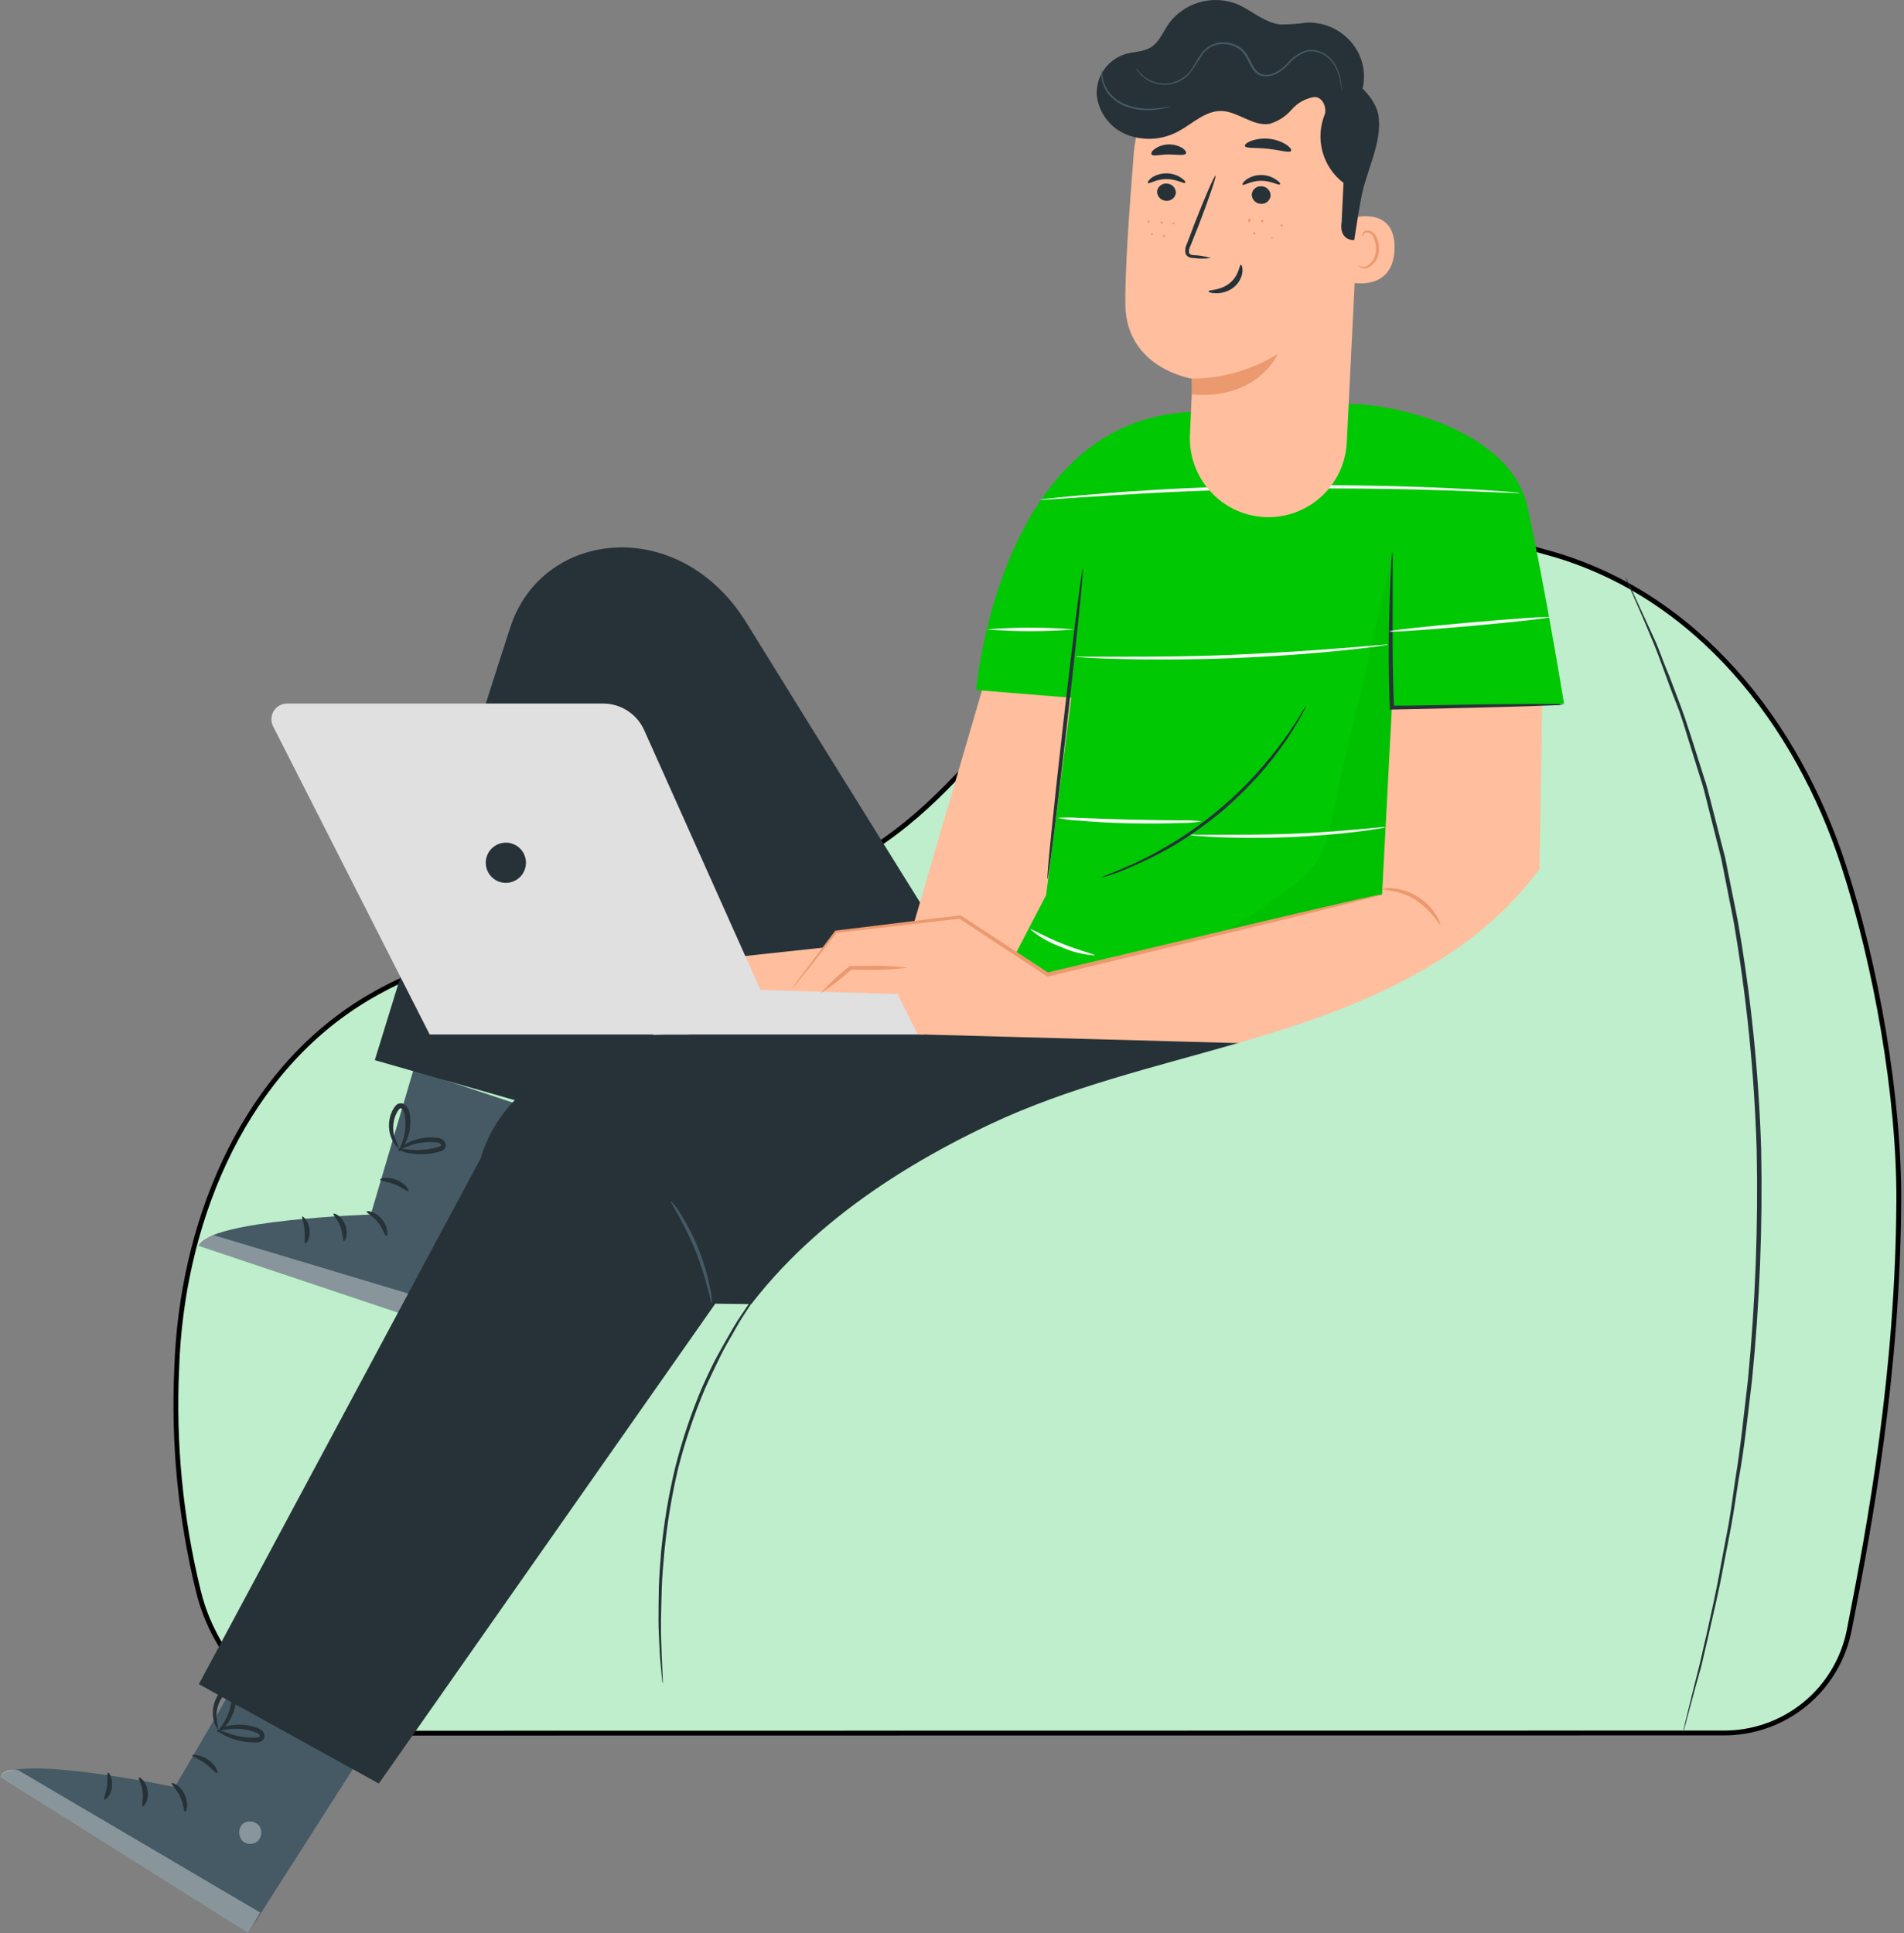 <svg width="197" height="200" viewBox="0 0 197 200" fill="none" xmlns="http://www.w3.org/2000/svg">
<rect x="0" y="0" width="197" height="200" fill="#808080" stroke="none"/>
<path d="M178.295 179.299H178.293L37.629 179.32C37.629 179.32 37.628 179.32 37.628 179.32C29.535 179.251 22.408 172.503 20.521 164.605L20.521 164.604C18.675 157.064 17.923 149.299 18.286 141.545L18.286 141.542C18.77 126.956 24.752 111.802 36.964 103.923C43.912 99.442 51.99 97.743 60.283 96.359C61.379 96.177 62.477 95.999 63.578 95.822C70.796 94.658 78.081 93.484 84.768 90.674H84.768C92.729 87.326 97.741 81.889 102.643 76.326C102.881 76.056 103.12 75.784 103.358 75.513C108.023 70.209 112.71 64.879 119.887 61.116V61.116C126.866 57.453 132.104 55.103 138.044 54.358C143.983 53.613 150.649 54.47 160.48 57.277L160.549 57.036L160.48 57.277C175.531 61.57 185.935 74.694 190.776 89.633V89.633C194.107 99.854 196.516 113.492 196.461 124.252C196.371 141.827 193.537 157.477 191.331 168.675C190.736 171.687 189.108 174.396 186.728 176.336C184.348 178.276 181.365 179.324 178.295 179.299Z" fill="#BEEECB" stroke="black" stroke-width="0.5"/>
<path d="M168.175 59.687C168.231 59.776 168.28 59.868 168.321 59.965C168.418 60.173 168.55 60.451 168.723 60.805C169.077 61.568 169.577 62.657 170.222 64.046L171.298 66.391C171.687 67.258 171.992 68.223 172.429 69.25C172.866 70.277 173.248 71.381 173.699 72.54C174.15 73.698 174.567 74.962 174.99 76.28C175.413 77.599 175.85 78.993 176.308 80.444C176.558 81.138 176.746 81.915 176.94 82.678C177.134 83.442 177.335 84.212 177.537 85.003L178.154 87.418C178.258 87.821 178.37 88.237 178.474 88.647C178.578 89.056 178.647 89.493 178.73 89.916C179.077 91.624 179.424 93.386 179.785 95.177C181.159 103.025 181.973 110.961 182.221 118.924C182.381 126.882 182.066 134.842 181.277 142.762C180.84 146.405 180.486 149.875 179.889 153.088C179.633 154.698 179.417 156.259 179.147 157.745C178.876 159.23 178.585 160.659 178.321 162.019C177.828 164.754 177.224 167.189 176.739 169.334C176.489 170.409 176.26 171.416 176.045 172.325L175.351 174.823C174.948 176.301 174.657 177.46 174.421 178.293L174.164 179.188C174.144 179.291 174.111 179.391 174.067 179.486C174.079 179.381 174.1 179.276 174.129 179.174C174.178 178.952 174.254 178.654 174.345 178.272C174.546 177.46 174.83 176.294 175.198 174.802C175.385 174.053 175.601 173.213 175.83 172.304C176.059 171.395 176.253 170.382 176.524 169.306C176.989 167.155 177.571 164.719 178.043 161.985C178.302 160.624 178.571 159.202 178.848 157.717C179.105 156.225 179.313 154.663 179.542 153.06C180.084 149.847 180.424 146.377 180.854 142.748C181.62 134.84 181.922 126.895 181.756 118.952C181.513 111.015 180.713 103.105 179.362 95.281C179.015 93.481 178.67 91.732 178.328 90.034L178.078 88.771L177.766 87.536C177.558 86.724 177.356 85.919 177.155 85.128C176.954 84.337 176.76 83.567 176.572 82.803C176.385 82.04 176.197 81.29 175.955 80.576L174.657 76.412C174.254 75.093 173.873 73.83 173.401 72.671C172.929 71.513 172.547 70.402 172.165 69.375C171.784 68.348 171.437 67.376 171.069 66.509L170.063 64.101C169.452 62.713 168.973 61.603 168.633 60.832L168.272 59.979C168.229 59.886 168.196 59.788 168.175 59.687Z" fill="#263238"/>
<path d="M38.806 179.438L25.677 200L0 183.789C1.7 181.436 18.085 184.899 18.085 184.899L25.961 171.381L38.806 179.438Z" fill="#455A64"/>
<g opacity="0.6">
<path opacity="0.6" d="M26.738 188.799C26.936 189.031 27.042 189.327 27.035 189.632C27.029 189.936 26.911 190.228 26.704 190.451C26.483 190.661 26.19 190.779 25.885 190.779C25.58 190.779 25.287 190.661 25.066 190.451C24.855 190.205 24.742 189.889 24.749 189.565C24.757 189.241 24.885 188.931 25.108 188.695C25.363 188.504 25.683 188.418 26 188.457C26.317 188.496 26.606 188.656 26.808 188.904" fill="white"/>
</g>
<g opacity="0.6">
<path opacity="0.6" d="M25.677 200L26.919 197.876L1.853 183.13C1.853 183.13 0.395 182.908 0.014 183.824L25.677 200Z" fill="white"/>
</g>
<path d="M17.765 184.504C17.689 184.636 18.279 185.087 18.64 185.892C19.001 186.697 19.001 187.418 19.146 187.439C19.292 187.46 19.563 186.62 19.112 185.67C18.661 184.719 17.807 184.372 17.765 184.504Z" fill="#263238"/>
<path d="M14.372 183.921C14.268 184.025 14.67 184.58 14.761 185.378C14.851 186.176 14.622 186.815 14.761 186.884C14.899 186.953 15.413 186.301 15.281 185.309C15.149 184.316 14.448 183.803 14.372 183.921Z" fill="#263238"/>
<path d="M10.805 186.176C10.902 186.273 11.499 185.76 11.582 184.865C11.666 183.969 11.284 183.331 11.166 183.407C11.048 183.484 11.166 184.101 11.076 184.795C10.986 185.489 10.687 186.086 10.805 186.176Z" fill="#263238"/>
<path d="M19.903 181.624C19.903 181.769 20.562 181.964 21.242 182.456C21.922 182.949 22.332 183.525 22.463 183.456C22.595 183.386 22.352 182.609 21.541 182.068C20.729 181.527 19.903 181.485 19.903 181.624Z" fill="#263238"/>
<path d="M22.436 178.966C22.401 179.015 22.846 179.403 23.727 179.771C24.241 179.982 24.779 180.129 25.33 180.208C25.657 180.253 25.986 180.276 26.315 180.278C26.509 180.291 26.704 180.272 26.891 180.222C27.03 180.185 27.152 180.103 27.239 179.988C27.326 179.874 27.372 179.734 27.37 179.591C27.363 179.464 27.326 179.34 27.262 179.231C27.198 179.121 27.109 179.028 27.002 178.959C26.841 178.856 26.666 178.776 26.482 178.723C25.629 178.437 24.718 178.368 23.831 178.522C23.323 178.567 22.839 178.762 22.443 179.084C22.443 179.167 23.012 178.952 23.907 178.883C24.427 178.842 24.949 178.867 25.462 178.959C25.762 179.016 26.056 179.097 26.343 179.202C26.662 179.299 26.891 179.445 26.884 179.611C26.877 179.778 26.884 179.695 26.766 179.736C26.627 179.767 26.485 179.781 26.343 179.778C26.024 179.778 25.712 179.778 25.42 179.736C24.895 179.681 24.377 179.577 23.872 179.424C23.405 179.236 22.925 179.083 22.436 178.966Z" fill="#263238"/>
<path d="M22.485 179.251C22.485 179.292 23.047 179.001 23.609 178.223C23.924 177.759 24.159 177.246 24.303 176.704C24.389 176.381 24.444 176.051 24.469 175.718C24.506 175.504 24.487 175.285 24.414 175.081C24.341 174.877 24.217 174.695 24.053 174.552C23.94 174.478 23.807 174.438 23.671 174.438C23.536 174.438 23.403 174.478 23.29 174.552C23.132 174.662 22.989 174.793 22.866 174.941C22.262 175.644 21.96 176.557 22.027 177.481C22.11 178.466 22.533 178.945 22.575 178.91C22.488 178.435 22.426 177.956 22.387 177.474C22.399 176.965 22.522 176.465 22.748 176.01C22.878 175.756 23.044 175.522 23.241 175.316C23.449 175.066 23.692 174.913 23.775 175.003C23.859 175.094 23.991 175.427 23.963 175.697C23.95 175.999 23.909 176.299 23.838 176.593C23.721 177.096 23.532 177.58 23.276 178.029C22.859 178.799 22.429 179.188 22.485 179.251Z" fill="#263238"/>
<path d="M57.175 115.454L49.313 138.529L20.534 128.889C21.624 126.197 38.362 125.663 38.362 125.663L42.79 110.659L57.175 115.454Z" fill="#455A64"/>
<g opacity="0.6">
<path opacity="0.6" d="M47.676 127.397C47.923 127.574 48.098 127.836 48.166 128.133C48.234 128.429 48.19 128.741 48.043 129.007C47.877 129.263 47.618 129.445 47.321 129.515C47.023 129.585 46.71 129.537 46.447 129.382C46.184 129.195 45.998 128.917 45.928 128.602C45.857 128.287 45.907 127.956 46.066 127.675C46.267 127.425 46.558 127.264 46.877 127.225C47.196 127.186 47.517 127.273 47.773 127.467" fill="white"/>
</g>
<g opacity="0.6">
<path opacity="0.6" d="M49.313 138.529L50.007 136.169L22.158 127.807C22.158 127.807 20.687 127.932 20.534 128.889L49.313 138.529Z" fill="white"/>
</g>
<path d="M37.939 125.357C37.897 125.503 38.584 125.801 39.118 126.481C39.653 127.162 39.812 127.869 39.979 127.869C40.146 127.869 40.187 126.974 39.521 126.155C38.855 125.336 37.953 125.218 37.939 125.357Z" fill="#263238"/>
<path d="M34.504 125.593C34.428 125.718 34.955 126.162 35.233 126.919C35.51 127.675 35.441 128.348 35.58 128.39C35.718 128.432 36.079 127.661 35.718 126.731C35.358 125.801 34.553 125.461 34.504 125.593Z" fill="#263238"/>
<path d="M31.582 128.64C31.7 128.716 32.131 128.078 32.027 127.189C31.922 126.301 31.333 125.801 31.27 125.864C31.208 125.926 31.444 126.509 31.513 127.252C31.582 127.994 31.444 128.577 31.582 128.64Z" fill="#263238"/>
<path d="M39.334 122.054C39.334 122.2 40.028 122.22 40.833 122.54C41.638 122.859 42.144 123.317 42.255 123.234C42.366 123.15 41.943 122.436 41.027 122.068C40.111 121.7 39.299 121.915 39.334 122.054Z" fill="#263238"/>
<path d="M41.159 118.869C41.59 119.151 42.088 119.314 42.603 119.341C43.154 119.426 43.714 119.44 44.268 119.382C44.595 119.351 44.92 119.298 45.24 119.223C45.434 119.187 45.621 119.121 45.795 119.028C45.914 118.961 46.008 118.857 46.064 118.732C46.12 118.607 46.135 118.468 46.107 118.334C46.067 118.214 46.001 118.105 45.913 118.014C45.826 117.922 45.719 117.852 45.6 117.807C45.417 117.746 45.225 117.711 45.032 117.703C44.699 117.675 44.365 117.675 44.032 117.703C43.474 117.762 42.929 117.907 42.415 118.133C41.541 118.529 41.131 118.973 41.173 119.021C41.215 119.07 41.694 118.758 42.561 118.473C43.056 118.312 43.569 118.212 44.088 118.175C44.39 118.151 44.694 118.151 44.997 118.175C45.33 118.175 45.594 118.279 45.621 118.438C45.649 118.598 45.621 118.522 45.538 118.591C45.411 118.656 45.276 118.703 45.136 118.73C44.836 118.808 44.533 118.868 44.227 118.91C43.707 118.982 43.182 119.006 42.658 118.98C42.162 118.905 41.661 118.868 41.159 118.869Z" fill="#263238"/>
<path d="M41.277 119.132C41.319 119.167 41.77 118.758 42.123 117.862C42.327 117.337 42.439 116.781 42.457 116.218C42.465 115.885 42.439 115.553 42.38 115.225C42.364 115.007 42.292 114.796 42.17 114.614C42.049 114.431 41.882 114.283 41.686 114.184C41.557 114.142 41.419 114.139 41.288 114.175C41.158 114.211 41.04 114.284 40.951 114.386C40.822 114.531 40.712 114.692 40.625 114.864C40.467 115.17 40.357 115.497 40.298 115.836C40.195 116.401 40.236 116.984 40.416 117.529C40.729 118.466 41.256 118.827 41.284 118.785C41.085 118.347 40.911 117.897 40.763 117.439C40.655 116.941 40.655 116.425 40.763 115.926C40.827 115.641 40.93 115.365 41.069 115.107C41.214 114.816 41.416 114.608 41.52 114.677C41.624 114.747 41.825 115.031 41.867 115.316C41.924 115.613 41.954 115.915 41.957 116.218C41.962 116.736 41.894 117.252 41.756 117.751C41.534 118.605 41.208 119.084 41.277 119.132Z" fill="#263238"/>
<path d="M104.83 108.848C104.83 108.848 83.172 74.087 77.231 64.434C70.347 53.282 56.232 54.719 52.846 64.767C53.602 62.505 50.208 72.47 38.779 109.687L58.036 115.198L70.424 104.677L75.337 118.73L104.83 108.848Z" fill="#263238"/>
<path d="M101.985 70.118L94.101 97.085L64.934 100.215V105.392L107.794 105.982L113.63 70.867L101.985 70.118Z" fill="#FFBE9D"/>
<path d="M108.932 107.03H69.119C66.019 107.029 62.955 107.687 60.128 108.958C57.301 110.23 54.777 112.087 52.721 114.406C51.342 115.991 50.32 117.854 49.723 119.868L20.576 174.247L39.195 184.532L74.005 134.885L93.436 135.121L136.753 108.077L108.932 107.03Z" fill="#263238"/>
<path d="M69.397 124.254C69.8 124.655 70.146 125.11 70.424 125.607C71.157 126.766 71.782 127.99 72.29 129.264C72.796 130.536 73.186 131.851 73.456 133.192C73.595 133.743 73.66 134.31 73.651 134.878C73.533 134.878 73.144 132.338 71.95 129.396C70.757 126.454 69.299 124.316 69.397 124.254Z" fill="#455A64"/>
<path d="M28.265 75.163L44.456 107.03H95.573L93.491 102.866L78.682 102.422L66.662 75.565C66.296 74.74 65.699 74.039 64.943 73.546C64.187 73.054 63.304 72.791 62.401 72.789H29.716C29.436 72.788 29.16 72.858 28.916 72.994C28.671 73.131 28.466 73.328 28.32 73.566C28.174 73.805 28.093 74.078 28.083 74.357C28.073 74.637 28.136 74.914 28.265 75.163Z" fill="#E0E0E0"/>
<path d="M54.421 89.264C54.421 89.676 54.298 90.078 54.07 90.421C53.841 90.763 53.516 91.03 53.135 91.188C52.755 91.345 52.336 91.386 51.933 91.306C51.529 91.226 51.158 91.028 50.867 90.736C50.575 90.445 50.377 90.074 50.297 89.67C50.217 89.266 50.258 88.848 50.415 88.468C50.573 88.087 50.84 87.762 51.182 87.533C51.525 87.304 51.927 87.182 52.339 87.182C52.891 87.182 53.42 87.402 53.811 87.792C54.201 88.183 54.421 88.712 54.421 89.264Z" fill="#263238"/>
<path d="M158.037 52.435C156.336 44.739 144.851 41.818 139.674 41.804C132.45 41.804 133.102 41.346 126.003 42.623H125.066C103.484 41.748 101 71.395 101 71.395L110.84 72.193L108.238 92.616L100.708 107.071L142.159 107.009L144.476 73.261L161.826 72.803C161.826 72.803 159.758 60.215 158.037 52.435Z" fill="#00C802"/>
<path d="M112.034 58.841C112.145 58.841 111.416 66.051 110.403 74.92C109.39 83.789 108.487 90.957 108.376 90.95C108.265 90.944 108.994 83.74 110.007 74.871C111.02 66.002 111.923 58.827 112.034 58.841Z" fill="#263238"/>
<g opacity="0.2">
<path opacity="0.2" d="M143.692 58.841C141.923 67.293 139.619 75.975 137.856 84.427C137.474 86.225 137.072 88.084 135.975 89.549C135.252 90.44 134.403 91.223 133.456 91.873C129.986 94.483 126.302 96.932 122.207 98.424C128.121 97.925 133.98 96.905 139.716 95.378C140.718 95.207 141.639 94.721 142.346 93.99C142.836 93.242 143.11 92.372 143.137 91.478C144.407 80.645 144.039 69.722 143.692 58.813" fill="black"/>
</g>
<path d="M86.44 96.44L99.278 94.899L108.335 100.832L142.998 92.553L144.011 73.233L159.556 72.845L159.188 95.524C159.149 97.258 158.768 98.967 158.066 100.553C157.365 102.14 156.358 103.572 155.102 104.769C153.846 105.965 152.367 106.902 150.748 107.526C149.13 108.15 147.404 108.448 145.67 108.404L94.955 107.016L92.797 102.699L81.929 102.338L86.44 96.44Z" fill="#FFBE9D"/>
<path d="M142.998 92.553C142.786 92.638 142.568 92.705 142.346 92.755L140.465 93.24L133.526 94.975L110.569 100.527L108.432 101.034H108.349L108.272 100.985L99.251 95.038H99.369L86.516 96.523L86.6 96.474L83.206 100.784L82.29 101.922C82.191 102.059 82.077 102.185 81.95 102.297C82.033 102.15 82.129 102.011 82.235 101.88L83.095 100.701L86.398 96.322L86.433 96.28H86.482L99.278 94.712H99.348H99.403L108.467 100.638H108.307L110.444 100.125L133.435 94.677L140.41 93.067L142.311 92.651C142.537 92.6 142.767 92.567 142.998 92.553Z" fill="#EB996E"/>
<path d="M93.9 100.125C92.245 100.325 90.577 100.393 88.911 100.326H87.995L88.126 100.277C87.12 101.197 86.038 102.03 84.893 102.769C85.801 101.758 86.798 100.829 87.87 99.993L87.925 99.944H88.911C90.576 99.871 92.245 99.931 93.9 100.125Z" fill="#EB996E"/>
<path d="M149.029 95.767C148.37 94.729 147.511 93.833 146.503 93.129C144.782 92.019 143.033 92.123 143.033 91.998C143.39 91.867 143.777 91.835 144.15 91.908C145.061 92.001 145.938 92.303 146.713 92.791C147.488 93.278 148.141 93.938 148.619 94.719C148.847 95.025 148.988 95.387 149.029 95.767Z" fill="#EB996E"/>
<path d="M161.832 72.935L158.05 73.074C154.858 73.171 150.417 73.282 145.559 73.379L143.998 73.414H143.796V73.22C143.623 68.695 143.699 64.663 143.796 61.769C143.838 60.319 143.893 59.16 143.942 58.355C143.945 57.938 143.985 57.523 144.06 57.113C144.104 57.528 144.116 57.945 144.095 58.362C144.095 59.229 144.095 60.374 144.095 61.776C144.095 64.67 144.046 68.716 144.234 73.199L144.025 73.011H145.594C150.451 72.914 154.893 72.852 158.085 72.824H161.874C162.728 72.782 160.445 72.88 161.832 72.935Z" fill="#263238"/>
<path d="M135.129 73.053C134.99 73.399 134.822 73.733 134.629 74.052C134.463 74.372 134.254 74.746 133.977 75.184C133.699 75.621 133.415 76.12 133.04 76.641C132.189 77.881 131.262 79.068 130.264 80.194C129.033 81.567 127.709 82.853 126.302 84.046C124.879 85.218 123.379 86.294 121.812 87.266C120.526 88.042 119.194 88.737 117.821 89.347C117.238 89.625 116.69 89.826 116.218 90.041C115.746 90.257 115.33 90.381 114.99 90.486C114.645 90.625 114.287 90.73 113.921 90.798C114.249 90.623 114.59 90.474 114.941 90.354C115.274 90.229 115.684 90.069 116.142 89.861C116.6 89.653 117.141 89.438 117.71 89.167C119.056 88.523 120.365 87.805 121.631 87.016C124.74 85.084 127.562 82.724 130.014 80.007C131.015 78.902 131.956 77.743 132.832 76.537C133.213 76.023 133.526 75.537 133.81 75.114C134.095 74.691 134.324 74.33 134.504 74.025C134.685 73.684 134.894 73.359 135.129 73.053Z" fill="#263238"/>
<path d="M157.28 51.006C157.112 51.022 156.942 51.022 156.773 51.006L155.323 50.957L150 50.749C145.503 50.596 139.292 50.478 132.436 50.569C125.58 50.659 119.369 50.964 114.879 51.263L109.563 51.61L108.12 51.7C107.951 51.715 107.782 51.715 107.613 51.7C107.776 51.654 107.944 51.629 108.113 51.623L109.549 51.464C110.805 51.332 112.617 51.172 114.858 50.999C119.348 50.652 125.559 50.305 132.429 50.222C139.299 50.138 145.517 50.291 150.014 50.513C152.256 50.617 154.074 50.728 155.33 50.825L156.773 50.943C156.944 50.948 157.114 50.969 157.28 51.006Z" fill="#FAFAFA"/>
<path d="M111.159 65.121C108.129 65.362 105.085 65.362 102.054 65.121C105.085 64.88 108.129 64.88 111.159 65.121Z" fill="#FAFAFA"/>
<path d="M143.623 66.689C143.521 66.729 143.413 66.752 143.304 66.759L142.367 66.898C141.555 67.009 140.382 67.147 138.897 67.3C135.982 67.599 131.957 67.925 127.474 68.098C122.991 68.272 118.959 68.265 116.031 68.188C114.567 68.154 113.38 68.105 112.561 68.057L111.624 67.994C111.514 67.994 111.404 67.978 111.298 67.945C111.406 67.929 111.516 67.929 111.624 67.945H112.568H116.038C118.966 67.945 123.012 67.945 127.467 67.751C131.923 67.557 135.961 67.293 138.876 67.057L142.346 66.773L143.29 66.703C143.399 66.68 143.512 66.675 143.623 66.689Z" fill="#FAFAFA"/>
<path d="M160.347 63.851C160.347 63.948 156.656 64.365 152.082 64.774C147.509 65.184 143.796 65.427 143.755 65.329C143.713 65.232 147.447 64.816 152.02 64.413C156.593 64.011 160.306 63.754 160.347 63.851Z" fill="#FAFAFA"/>
<path d="M124.324 84.975C123.604 85.101 122.875 85.159 122.145 85.149C120.791 85.204 118.925 85.232 116.857 85.184C114.789 85.135 112.929 85.017 111.583 84.899C110.852 84.871 110.125 84.779 109.41 84.621C110.138 84.564 110.869 84.564 111.596 84.621C112.95 84.677 114.809 84.746 116.871 84.795C118.932 84.844 120.791 84.864 122.138 84.878C122.868 84.854 123.599 84.887 124.324 84.975Z" fill="#FAFAFA"/>
<path d="M143.387 85.572C143.133 85.658 142.87 85.714 142.603 85.739C142.096 85.829 141.36 85.933 140.444 86.051C138.619 86.273 136.079 86.509 133.269 86.62C130.458 86.731 127.911 86.689 126.072 86.62C125.149 86.578 124.407 86.53 123.893 86.481C123.626 86.478 123.36 86.441 123.102 86.37C123.367 86.341 123.635 86.341 123.9 86.37H126.079C127.918 86.37 130.458 86.37 133.255 86.28C136.052 86.19 138.585 85.975 140.417 85.815L142.589 85.621C142.852 85.571 143.12 85.555 143.387 85.572Z" fill="#FAFAFA"/>
<path d="M113.31 98.855C112.083 98.783 110.88 98.481 109.764 97.966C108.601 97.557 107.523 96.936 106.586 96.134C106.648 96.044 108.043 96.891 109.896 97.633C111.749 98.376 113.331 98.751 113.31 98.855Z" fill="#FAFAFA"/>
<path d="M130.618 4.267H129.924C126.776 4.252 123.736 5.416 121.403 7.53C119.071 9.644 117.615 12.556 117.321 15.69C116.836 21.679 116.385 28.299 116.433 31.512C116.53 38.167 123.373 39.188 123.373 39.188L123.116 45.093C123.045 47.212 123.803 49.275 125.228 50.844C126.653 52.413 128.634 53.365 130.75 53.497C131.824 53.56 132.899 53.409 133.915 53.053C134.93 52.697 135.864 52.143 136.664 51.423C137.464 50.704 138.113 49.833 138.574 48.86C139.034 47.888 139.297 46.834 139.348 45.76L140.736 17.661C141.353 10.749 137.724 4.656 130.618 4.267Z" fill="#FFBE9D"/>
<path d="M123.283 39.174C126.446 39.172 129.545 38.282 132.228 36.606C132.228 36.606 130.146 41.401 123.311 40.812L123.283 39.174Z" fill="#EB996E"/>
<path d="M119.716 19.819C119.718 20.07 119.817 20.311 119.993 20.49C120.17 20.668 120.409 20.771 120.66 20.777C120.782 20.787 120.906 20.773 121.023 20.735C121.14 20.698 121.249 20.637 121.343 20.557C121.436 20.477 121.513 20.379 121.569 20.269C121.624 20.159 121.657 20.039 121.666 19.916C121.654 19.672 121.55 19.441 121.375 19.27C121.2 19.099 120.967 19 120.722 18.993C120.48 18.972 120.238 19.047 120.05 19.201C119.862 19.355 119.742 19.577 119.716 19.819Z" fill="#263238"/>
<path d="M118.772 18.938C118.89 19.063 119.626 18.528 120.68 18.528C121.735 18.528 122.499 19.042 122.61 18.917C122.721 18.792 122.547 18.639 122.207 18.396C121.752 18.095 121.219 17.934 120.673 17.934C120.128 17.934 119.595 18.095 119.14 18.396C118.821 18.66 118.71 18.882 118.772 18.938Z" fill="#263238"/>
<path d="M129.515 20.131C129.518 20.382 129.618 20.621 129.794 20.8C129.97 20.978 130.208 21.082 130.458 21.089C130.581 21.099 130.705 21.085 130.822 21.048C130.939 21.01 131.048 20.949 131.141 20.869C131.235 20.789 131.312 20.691 131.367 20.581C131.423 20.471 131.456 20.351 131.465 20.229C131.461 19.976 131.359 19.734 131.18 19.555C131.001 19.377 130.76 19.274 130.507 19.271C130.261 19.254 130.019 19.335 129.833 19.496C129.647 19.657 129.532 19.886 129.515 20.131Z" fill="#263238"/>
<path d="M128.571 19.111C128.689 19.236 129.431 18.702 130.479 18.702C131.527 18.702 132.297 19.208 132.415 19.084C132.533 18.959 132.346 18.806 132.006 18.57C131.549 18.262 131.009 18.102 130.458 18.112C129.914 18.107 129.382 18.275 128.938 18.591C128.619 18.834 128.508 19.056 128.571 19.111Z" fill="#263238"/>
<path d="M125.295 26.696C124.74 26.53 124.167 26.432 123.588 26.405C123.324 26.405 123.068 26.328 123.019 26.148C122.997 25.877 123.06 25.605 123.199 25.371L123.991 23.386C125.08 20.555 125.871 18.223 125.76 18.181C125.649 18.14 124.657 20.402 123.56 23.233C123.297 23.927 123.047 24.621 122.804 25.232C122.639 25.548 122.593 25.912 122.672 26.259C122.713 26.351 122.773 26.432 122.849 26.498C122.924 26.564 123.013 26.613 123.109 26.641C123.259 26.679 123.413 26.7 123.567 26.703C124.141 26.774 124.722 26.771 125.295 26.696Z" fill="#263238"/>
<path d="M128.383 27.397C128.217 27.397 128.217 28.501 127.238 29.292C126.26 30.083 125.052 29.986 125.045 30.118C125.038 30.249 125.316 30.333 125.829 30.34C126.494 30.352 127.143 30.131 127.662 29.715C128.153 29.324 128.472 28.756 128.55 28.133C128.591 27.668 128.467 27.39 128.383 27.397Z" fill="#263238"/>
<path d="M128.807 15.107C128.911 15.385 129.959 15.253 131.194 15.392C132.429 15.53 133.422 15.857 133.581 15.607C133.658 15.489 133.484 15.232 133.082 14.961C132.542 14.63 131.936 14.424 131.307 14.358C130.677 14.292 130.041 14.367 129.445 14.58C128.994 14.753 128.765 14.975 128.807 15.107Z" fill="#263238"/>
<path d="M119.147 15.981C119.334 16.21 120.056 15.981 120.923 15.981C121.791 15.981 122.533 16.134 122.7 15.891C122.776 15.773 122.658 15.537 122.339 15.322C121.904 15.057 121.401 14.925 120.892 14.941C120.384 14.957 119.89 15.121 119.473 15.412C119.167 15.627 119.07 15.87 119.147 15.981Z" fill="#263238"/>
<path d="M139.737 22.588C139.855 22.539 144.428 21.2 144.289 25.773C144.15 30.346 139.487 29.243 139.487 29.118C139.487 28.993 139.737 22.588 139.737 22.588Z" fill="#FFBE9D"/>
<path d="M140.555 27.432C140.555 27.432 140.632 27.494 140.77 27.557C140.965 27.633 141.18 27.633 141.374 27.557C141.679 27.384 141.931 27.133 142.105 26.828C142.278 26.524 142.366 26.179 142.36 25.829C142.387 25.437 142.32 25.044 142.165 24.684C142.126 24.539 142.051 24.407 141.948 24.298C141.845 24.189 141.717 24.107 141.575 24.059C141.484 24.033 141.386 24.039 141.298 24.075C141.209 24.112 141.136 24.177 141.09 24.26C141.02 24.385 141.048 24.483 141.02 24.489C140.993 24.496 140.923 24.406 140.972 24.219C140.999 24.107 141.066 24.009 141.159 23.941C141.295 23.861 141.454 23.829 141.61 23.851C141.794 23.889 141.966 23.973 142.111 24.094C142.255 24.215 142.366 24.37 142.436 24.545C142.622 24.944 142.705 25.383 142.679 25.822C142.683 26.23 142.567 26.631 142.345 26.974C142.123 27.317 141.804 27.588 141.43 27.751C141.305 27.784 141.174 27.788 141.046 27.764C140.919 27.74 140.799 27.688 140.694 27.612C140.555 27.543 140.535 27.439 140.555 27.432Z" fill="#EB996E"/>
<path d="M136.676 9.07L117.197 9.486C117.87 8.189 118.855 7.081 120.063 6.259C122.615 4.347 125.695 3.269 128.883 3.171C132.054 3.115 138.522 6.884 140.819 9.014C142.665 10.721 142.651 12.199 142.651 12.199C142.943 14.663 141.534 17.453 140.972 19.833C140.68 21.082 140.118 24.843 140.118 24.843C139.043 24.843 138.647 24.011 138.814 22.977L139.008 18.924C137.942 18.113 137.175 16.971 136.829 15.677C136.482 14.384 136.575 13.011 137.093 11.776C137.37 11.443 137.96 9.757 136.676 9.07Z" fill="#263238"/>
<path d="M132.589 23.449C132.604 23.451 132.619 23.451 132.635 23.448C132.65 23.445 132.664 23.438 132.676 23.429C132.689 23.42 132.699 23.408 132.707 23.395C132.714 23.381 132.719 23.367 132.721 23.351C132.725 23.336 132.726 23.321 132.724 23.305C132.722 23.29 132.717 23.275 132.709 23.261C132.702 23.248 132.691 23.236 132.679 23.226C132.667 23.217 132.652 23.21 132.637 23.206C132.605 23.202 132.573 23.21 132.547 23.23C132.521 23.249 132.504 23.278 132.499 23.31C132.492 23.34 132.498 23.372 132.515 23.398C132.532 23.424 132.559 23.442 132.589 23.449Z" fill="#EB996E"/>
<path d="M130.576 23.011C130.594 23.013 130.611 23.012 130.628 23.007C130.645 23.002 130.66 22.994 130.674 22.983C130.687 22.972 130.699 22.958 130.707 22.943C130.715 22.927 130.72 22.911 130.722 22.893C130.731 22.861 130.727 22.827 130.712 22.797C130.696 22.767 130.67 22.745 130.639 22.734C130.621 22.732 130.604 22.733 130.587 22.738C130.57 22.743 130.555 22.751 130.541 22.762C130.528 22.773 130.516 22.787 130.508 22.802C130.5 22.817 130.495 22.834 130.493 22.852C130.484 22.884 130.488 22.918 130.503 22.948C130.519 22.977 130.545 23 130.576 23.011Z" fill="#EB996E"/>
<path d="M129.23 22.984C129.292 22.984 129.355 22.914 129.369 22.81C129.383 22.706 129.369 22.623 129.272 22.616C129.174 22.609 129.147 22.685 129.14 22.782C129.133 22.88 129.167 22.977 129.23 22.984Z" fill="#EB996E"/>
<path d="M131.603 24.677C131.666 24.677 131.721 24.642 131.714 24.608C131.707 24.573 131.666 24.531 131.603 24.531C131.541 24.531 131.485 24.566 131.485 24.608C131.485 24.649 131.541 24.677 131.603 24.677Z" fill="#EB996E"/>
<path d="M129.764 24.267C129.796 24.267 129.827 24.255 129.85 24.233C129.873 24.211 129.887 24.181 129.889 24.149C129.893 24.117 129.885 24.085 129.865 24.059C129.846 24.033 129.817 24.016 129.785 24.011C129.753 24.011 129.722 24.023 129.699 24.045C129.676 24.067 129.662 24.097 129.66 24.129C129.657 24.145 129.658 24.161 129.661 24.177C129.665 24.193 129.672 24.208 129.682 24.221C129.692 24.234 129.704 24.245 129.718 24.253C129.732 24.261 129.748 24.266 129.764 24.267Z" fill="#EB996E"/>
<path d="M120.188 23.157C120.212 23.163 120.237 23.163 120.261 23.154C120.285 23.146 120.305 23.131 120.32 23.111C120.335 23.091 120.344 23.067 120.345 23.042C120.346 23.017 120.339 22.992 120.326 22.971C120.313 22.949 120.294 22.933 120.271 22.922C120.248 22.912 120.223 22.909 120.198 22.913C120.173 22.918 120.151 22.929 120.133 22.947C120.115 22.964 120.103 22.987 120.098 23.011C120.091 23.043 120.097 23.075 120.114 23.102C120.13 23.129 120.157 23.149 120.188 23.157Z" fill="#EB996E"/>
<path d="M118.821 23.053C118.883 23.053 118.939 22.997 118.952 22.921C118.95 22.899 118.941 22.879 118.927 22.861C118.913 22.844 118.894 22.831 118.874 22.824C118.853 22.817 118.83 22.816 118.809 22.821C118.787 22.826 118.768 22.837 118.752 22.853C118.736 22.868 118.725 22.888 118.72 22.909C118.715 22.931 118.717 22.953 118.724 22.974C118.731 22.995 118.744 23.014 118.761 23.027C118.778 23.041 118.799 23.05 118.821 23.053Z" fill="#EB996E"/>
<path d="M121.395 23.206C121.423 23.21 121.451 23.206 121.475 23.192C121.499 23.177 121.518 23.155 121.527 23.129C121.53 23.115 121.53 23.101 121.527 23.087C121.524 23.073 121.518 23.061 121.509 23.049C121.501 23.038 121.49 23.029 121.477 23.022C121.465 23.016 121.451 23.012 121.437 23.011C121.409 23.004 121.38 23.007 121.354 23.02C121.329 23.033 121.309 23.054 121.298 23.081C121.296 23.11 121.305 23.139 121.323 23.162C121.341 23.185 121.366 23.2 121.395 23.206Z" fill="#EB996E"/>
<path d="M120.382 24.545C120.413 24.554 120.447 24.552 120.477 24.538C120.506 24.523 120.529 24.499 120.542 24.469C120.55 24.455 120.555 24.439 120.558 24.423C120.56 24.407 120.558 24.39 120.554 24.375C120.549 24.359 120.542 24.345 120.531 24.332C120.521 24.32 120.508 24.309 120.493 24.302C120.478 24.297 120.461 24.294 120.445 24.295C120.428 24.296 120.412 24.3 120.397 24.307C120.383 24.314 120.369 24.324 120.358 24.336C120.347 24.349 120.339 24.363 120.333 24.378C120.318 24.407 120.315 24.44 120.324 24.471C120.333 24.503 120.354 24.529 120.382 24.545Z" fill="#EB996E"/>
<path d="M119.216 24.309C119.23 24.308 119.243 24.303 119.254 24.296C119.266 24.289 119.276 24.28 119.284 24.269C119.292 24.258 119.297 24.245 119.3 24.232C119.303 24.218 119.302 24.204 119.299 24.191C119.289 24.165 119.268 24.144 119.242 24.132C119.217 24.121 119.187 24.119 119.161 24.129C119.134 24.134 119.111 24.149 119.095 24.171C119.08 24.193 119.073 24.22 119.077 24.247C119.082 24.26 119.089 24.273 119.099 24.283C119.109 24.294 119.12 24.302 119.133 24.308C119.146 24.314 119.16 24.317 119.175 24.317C119.189 24.317 119.203 24.315 119.216 24.309Z" fill="#EB996E"/>
<path d="M140.951 9.278C141.169 8.439 141.184 7.561 140.993 6.716C140.802 5.871 140.412 5.083 139.855 4.42C139.29 3.739 138.577 3.197 137.769 2.836C136.962 2.475 136.082 2.305 135.198 2.338C134.298 2.472 133.388 2.537 132.478 2.532C130.791 2.352 129.494 1.04 127.932 0.402C126.703 -0.072 125.352 -0.128 124.087 0.24C122.822 0.609 121.713 1.382 120.93 2.442C120.333 3.303 119.945 4.371 119.043 4.913C118.258 5.385 117.266 5.343 116.385 5.607C115.514 5.892 114.759 6.452 114.233 7.202C113.707 7.953 113.44 8.854 113.47 9.771C113.557 10.684 113.894 11.555 114.444 12.29C114.993 13.024 115.734 13.593 116.586 13.934C117.455 14.27 118.387 14.412 119.316 14.348C120.245 14.284 121.149 14.018 121.964 13.566C123.435 12.768 124.74 11.415 126.433 11.485C128.127 11.554 129.695 13.136 131.402 12.803C132.272 12.535 133.048 12.027 133.644 11.339C134.241 10.648 135.061 10.189 135.961 10.041C136.878 9.986 137.349 11.207 137.023 12.04L140.951 9.319" fill="#263238"/>
<path d="M117.578 7.078V7.147C117.578 7.189 117.641 7.251 117.696 7.328C117.851 7.559 118.038 7.767 118.252 7.945C118.932 8.525 119.809 8.819 120.701 8.767C121.593 8.716 122.431 8.322 123.04 7.668C123.523 7.025 123.972 6.358 124.386 5.669C124.633 5.323 124.956 5.038 125.33 4.837C125.733 4.645 126.175 4.55 126.621 4.559C127.084 4.573 127.538 4.694 127.946 4.913C128.361 5.137 128.701 5.477 128.925 5.891C129.134 6.329 129.366 6.755 129.619 7.168C129.754 7.379 129.937 7.556 130.152 7.684C130.368 7.812 130.611 7.887 130.861 7.904C131.351 7.918 131.835 7.785 132.249 7.522C132.631 7.295 132.979 7.014 133.283 6.689C133.791 6.075 134.459 5.612 135.212 5.35C135.552 5.287 135.901 5.294 136.238 5.372C136.574 5.449 136.891 5.595 137.169 5.801C137.634 6.13 138.005 6.575 138.245 7.092C138.428 7.481 138.563 7.891 138.647 8.313C138.717 8.66 138.751 8.938 138.779 9.118C138.78 9.215 138.794 9.31 138.821 9.403V9.326C138.821 9.285 138.821 9.208 138.821 9.118C138.803 8.844 138.77 8.57 138.723 8.299C138.652 7.869 138.526 7.449 138.349 7.05C138.106 6.514 137.731 6.048 137.259 5.697C136.966 5.474 136.629 5.315 136.27 5.23C135.912 5.145 135.539 5.136 135.177 5.204C134.389 5.468 133.691 5.949 133.165 6.592C132.866 6.903 132.528 7.174 132.159 7.397C131.782 7.631 131.346 7.754 130.902 7.751C130.677 7.731 130.459 7.658 130.267 7.537C130.075 7.417 129.915 7.252 129.799 7.057C129.535 6.682 129.362 6.224 129.105 5.794C128.864 5.351 128.5 4.988 128.057 4.746C127.63 4.517 127.154 4.391 126.669 4.378C126.189 4.365 125.713 4.467 125.281 4.677C124.883 4.891 124.541 5.195 124.282 5.565C123.769 6.259 123.463 7.016 122.964 7.557C122.487 8.065 121.868 8.418 121.187 8.57C120.621 8.694 120.032 8.668 119.48 8.494C119.064 8.363 118.675 8.156 118.335 7.883C118.049 7.648 117.795 7.378 117.578 7.078Z" fill="#455A64"/>
<path d="M114.046 7.147C113.997 7.262 113.971 7.384 113.97 7.508C113.941 7.851 113.973 8.197 114.067 8.528C114.211 9.022 114.459 9.479 114.796 9.868C115.223 10.34 115.749 10.712 116.336 10.957C117.417 11.38 118.59 11.51 119.737 11.332C120.08 11.285 120.421 11.217 120.757 11.131C120.883 11.112 121.005 11.072 121.118 11.013C121.118 11.013 120.583 11.11 119.73 11.2C118.609 11.341 117.472 11.2 116.42 10.791C115.856 10.556 115.35 10.204 114.934 9.757C114.607 9.39 114.359 8.96 114.206 8.494C114.076 8.057 114.022 7.602 114.046 7.147Z" fill="#455A64"/>
<path d="M164.851 74.51C164.733 83.435 159.3 91.658 152.193 97.078C145.087 102.498 136.482 105.503 127.905 107.973C119.327 110.444 110.556 112.491 102.478 116.301C91.305 121.589 80.965 128.841 74.636 139.472C68.307 150.104 66.072 164.073 66.78 176.412L161.735 166.933L166.933 112.977L164.851 74.51Z" fill="#BEEECB"/>
<path d="M79.785 131.908C79.716 132.045 79.635 132.175 79.542 132.297L78.786 133.366C78.453 133.824 78.036 134.379 77.613 135.059C77.189 135.739 76.648 136.481 76.162 137.377C75.677 138.272 75.08 139.195 74.559 140.27C74.039 141.346 73.477 142.477 72.936 143.699C71.807 146.374 70.879 149.13 70.16 151.943C69.497 154.765 69.024 157.628 68.744 160.513C68.619 161.846 68.508 163.116 68.473 164.302C68.439 165.489 68.404 166.599 68.39 167.613C68.376 168.626 68.39 169.542 68.432 170.347C68.473 171.152 68.48 171.846 68.515 172.429C68.55 173.012 68.557 173.4 68.57 173.733C68.589 173.886 68.589 174.039 68.57 174.191C68.53 174.044 68.507 173.893 68.501 173.74C68.466 173.407 68.425 172.977 68.376 172.443C68.328 171.908 68.258 171.187 68.23 170.361C68.203 169.535 68.126 168.64 68.133 167.62C68.14 166.599 68.133 165.496 68.168 164.296C68.203 163.095 68.3 161.832 68.411 160.486C68.69 157.58 69.172 154.698 69.854 151.86C70.566 149.031 71.494 146.261 72.63 143.574C73.185 142.352 73.713 141.187 74.296 140.139C74.879 139.091 75.42 138.119 75.94 137.245C76.461 136.37 77.002 135.628 77.446 134.955C77.89 134.282 78.321 133.733 78.675 133.282L79.48 132.262C79.568 132.134 79.671 132.015 79.785 131.908Z" fill="#263238"/>
</svg>
